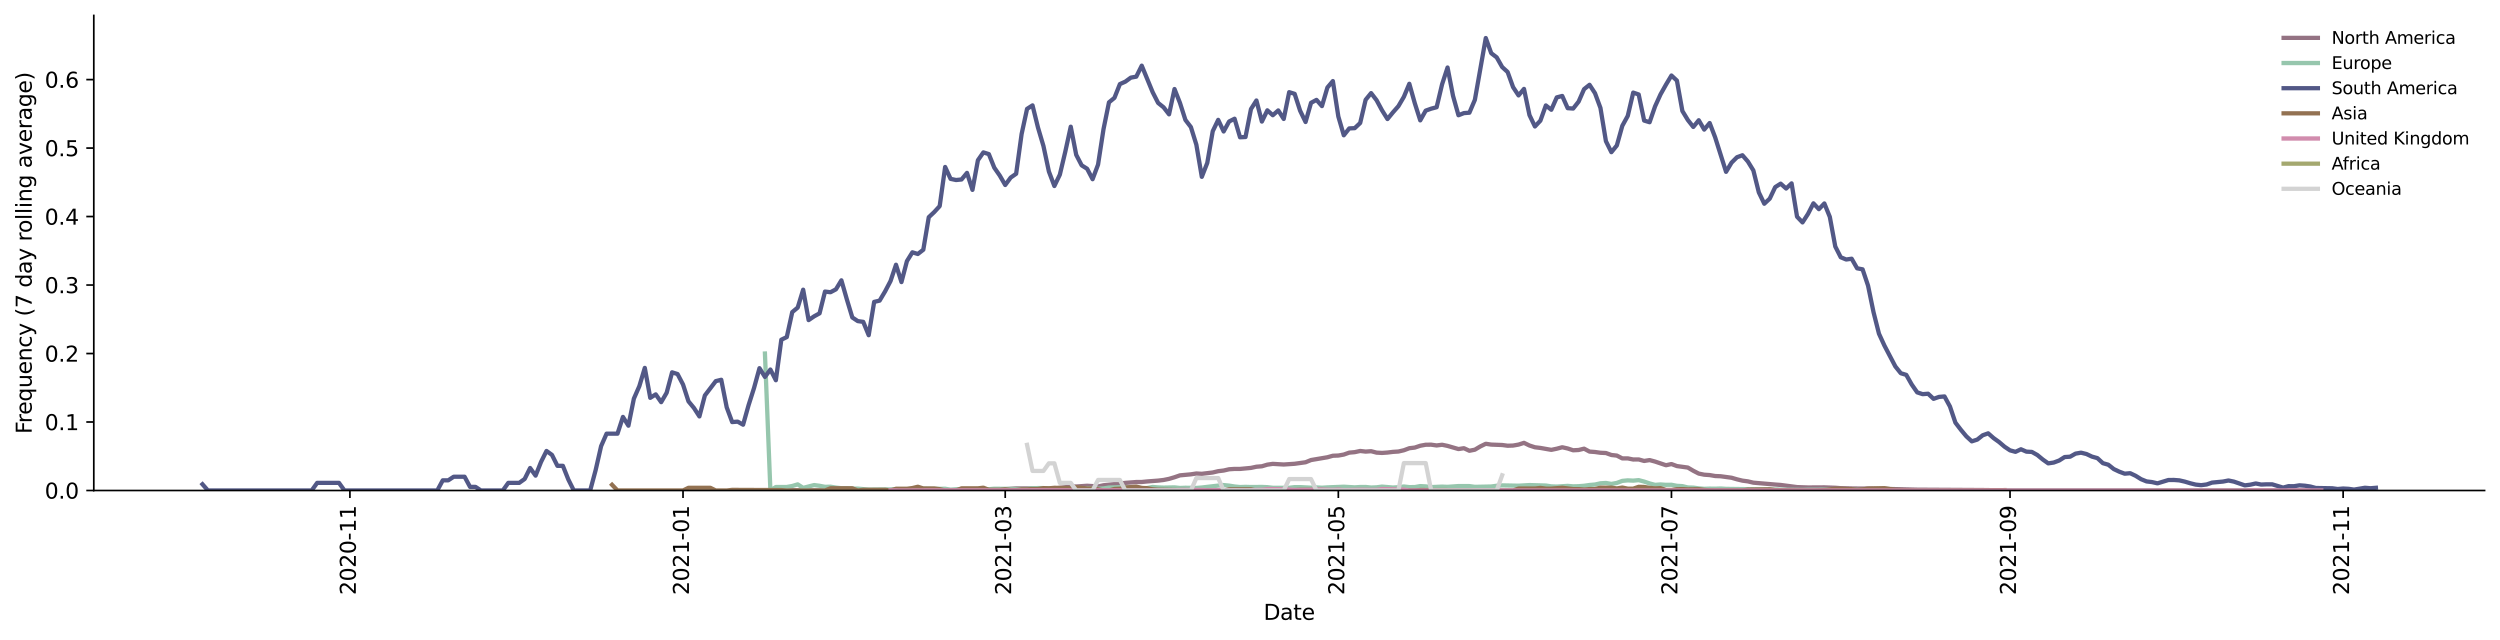 <?xml version="1.0" encoding="utf-8" standalone="no"?>
<!DOCTYPE svg PUBLIC "-//W3C//DTD SVG 1.1//EN"
  "http://www.w3.org/Graphics/SVG/1.1/DTD/svg11.dtd">
<svg height="298.621pt" version="1.1" viewBox="0 0 1166.981 298.621" width="1166.981pt" xmlns="http://www.w3.org/2000/svg" xmlns:xlink="http://www.w3.org/1999/xlink">
 <defs>
  <style type="text/css">*{stroke-linecap:butt;stroke-linejoin:round;}</style>
 </defs>
 <g id="figure_1">
  <g id="patch_1">
   <path d="M 0 298.621 
L 1166.981 298.621 
L 1166.981 0 
L 0 0 
z
" style="fill:#ffffff;"/>
  </g>
  <g id="axes_1">
   <g id="patch_2">
    <path d="M 43.781 228.96 
L 1159.781 228.96 
L 1159.781 7.2 
L 43.781 7.2 
z
" style="fill:#ffffff;"/>
   </g>
   <g id="matplotlib.axis_1">
    <g id="xtick_1">
     <g id="line2d_1">
      <defs>
       <path d="M 0 0 
L 0 3.5 
" id="m5ccdf09432" style="stroke:#000000;stroke-width:0.8;"/>
      </defs>
      <g>
       <use style="stroke:#000000;stroke-width:0.8;" x="163.334" xlink:href="#m5ccdf09432" y="228.96"/>
      </g>
     </g>
     <g id="text_1">
      <!-- 2020-11 -->
      <g transform="translate(166.094 277.743)rotate(-90)scale(0.1 -0.1)">
       <defs>
        <path d="M 1228 531 
L 3431 531 
L 3431 0 
L 469 0 
L 469 531 
Q 828 903 1448 1529 
Q 2069 2156 2228 2338 
Q 2531 2678 2651 2914 
Q 2772 3150 2772 3378 
Q 2772 3750 2511 3984 
Q 2250 4219 1831 4219 
Q 1534 4219 1204 4116 
Q 875 4013 500 3803 
L 500 4441 
Q 881 4594 1212 4672 
Q 1544 4750 1819 4750 
Q 2544 4750 2975 4387 
Q 3406 4025 3406 3419 
Q 3406 3131 3298 2873 
Q 3191 2616 2906 2266 
Q 2828 2175 2409 1742 
Q 1991 1309 1228 531 
z
" id="DejaVuSans-32" transform="scale(0.016)"/>
        <path d="M 2034 4250 
Q 1547 4250 1301 3770 
Q 1056 3291 1056 2328 
Q 1056 1369 1301 889 
Q 1547 409 2034 409 
Q 2525 409 2770 889 
Q 3016 1369 3016 2328 
Q 3016 3291 2770 3770 
Q 2525 4250 2034 4250 
z
M 2034 4750 
Q 2819 4750 3233 4129 
Q 3647 3509 3647 2328 
Q 3647 1150 3233 529 
Q 2819 -91 2034 -91 
Q 1250 -91 836 529 
Q 422 1150 422 2328 
Q 422 3509 836 4129 
Q 1250 4750 2034 4750 
z
" id="DejaVuSans-30" transform="scale(0.016)"/>
        <path d="M 313 2009 
L 1997 2009 
L 1997 1497 
L 313 1497 
L 313 2009 
z
" id="DejaVuSans-2d" transform="scale(0.016)"/>
        <path d="M 794 531 
L 1825 531 
L 1825 4091 
L 703 3866 
L 703 4441 
L 1819 4666 
L 2450 4666 
L 2450 531 
L 3481 531 
L 3481 0 
L 794 0 
L 794 531 
z
" id="DejaVuSans-31" transform="scale(0.016)"/>
       </defs>
       <use xlink:href="#DejaVuSans-32"/>
       <use x="63.623" xlink:href="#DejaVuSans-30"/>
       <use x="127.246" xlink:href="#DejaVuSans-32"/>
       <use x="190.869" xlink:href="#DejaVuSans-30"/>
       <use x="254.492" xlink:href="#DejaVuSans-2d"/>
       <use x="290.576" xlink:href="#DejaVuSans-31"/>
       <use x="354.199" xlink:href="#DejaVuSans-31"/>
      </g>
     </g>
    </g>
    <g id="xtick_2">
     <g id="line2d_2">
      <g>
       <use style="stroke:#000000;stroke-width:0.8;" x="318.83" xlink:href="#m5ccdf09432" y="228.96"/>
      </g>
     </g>
     <g id="text_2">
      <!-- 2021-01 -->
      <g transform="translate(321.59 277.743)rotate(-90)scale(0.1 -0.1)">
       <use xlink:href="#DejaVuSans-32"/>
       <use x="63.623" xlink:href="#DejaVuSans-30"/>
       <use x="127.246" xlink:href="#DejaVuSans-32"/>
       <use x="190.869" xlink:href="#DejaVuSans-31"/>
       <use x="254.492" xlink:href="#DejaVuSans-2d"/>
       <use x="290.576" xlink:href="#DejaVuSans-30"/>
       <use x="354.199" xlink:href="#DejaVuSans-31"/>
      </g>
     </g>
    </g>
    <g id="xtick_3">
     <g id="line2d_3">
      <g>
       <use style="stroke:#000000;stroke-width:0.8;" x="469.228" xlink:href="#m5ccdf09432" y="228.96"/>
      </g>
     </g>
     <g id="text_3">
      <!-- 2021-03 -->
      <g transform="translate(471.987 277.743)rotate(-90)scale(0.1 -0.1)">
       <defs>
        <path d="M 2597 2516 
Q 3050 2419 3304 2112 
Q 3559 1806 3559 1356 
Q 3559 666 3084 287 
Q 2609 -91 1734 -91 
Q 1441 -91 1130 -33 
Q 819 25 488 141 
L 488 750 
Q 750 597 1062 519 
Q 1375 441 1716 441 
Q 2309 441 2620 675 
Q 2931 909 2931 1356 
Q 2931 1769 2642 2001 
Q 2353 2234 1838 2234 
L 1294 2234 
L 1294 2753 
L 1863 2753 
Q 2328 2753 2575 2939 
Q 2822 3125 2822 3475 
Q 2822 3834 2567 4026 
Q 2313 4219 1838 4219 
Q 1578 4219 1281 4162 
Q 984 4106 628 3988 
L 628 4550 
Q 988 4650 1302 4700 
Q 1616 4750 1894 4750 
Q 2613 4750 3031 4423 
Q 3450 4097 3450 3541 
Q 3450 3153 3228 2886 
Q 3006 2619 2597 2516 
z
" id="DejaVuSans-33" transform="scale(0.016)"/>
       </defs>
       <use xlink:href="#DejaVuSans-32"/>
       <use x="63.623" xlink:href="#DejaVuSans-30"/>
       <use x="127.246" xlink:href="#DejaVuSans-32"/>
       <use x="190.869" xlink:href="#DejaVuSans-31"/>
       <use x="254.492" xlink:href="#DejaVuSans-2d"/>
       <use x="290.576" xlink:href="#DejaVuSans-30"/>
       <use x="354.199" xlink:href="#DejaVuSans-33"/>
      </g>
     </g>
    </g>
    <g id="xtick_4">
     <g id="line2d_4">
      <g>
       <use style="stroke:#000000;stroke-width:0.8;" x="624.723" xlink:href="#m5ccdf09432" y="228.96"/>
      </g>
     </g>
     <g id="text_4">
      <!-- 2021-05 -->
      <g transform="translate(627.483 277.743)rotate(-90)scale(0.1 -0.1)">
       <defs>
        <path d="M 691 4666 
L 3169 4666 
L 3169 4134 
L 1269 4134 
L 1269 2991 
Q 1406 3038 1543 3061 
Q 1681 3084 1819 3084 
Q 2600 3084 3056 2656 
Q 3513 2228 3513 1497 
Q 3513 744 3044 326 
Q 2575 -91 1722 -91 
Q 1428 -91 1123 -41 
Q 819 9 494 109 
L 494 744 
Q 775 591 1075 516 
Q 1375 441 1709 441 
Q 2250 441 2565 725 
Q 2881 1009 2881 1497 
Q 2881 1984 2565 2268 
Q 2250 2553 1709 2553 
Q 1456 2553 1204 2497 
Q 953 2441 691 2322 
L 691 4666 
z
" id="DejaVuSans-35" transform="scale(0.016)"/>
       </defs>
       <use xlink:href="#DejaVuSans-32"/>
       <use x="63.623" xlink:href="#DejaVuSans-30"/>
       <use x="127.246" xlink:href="#DejaVuSans-32"/>
       <use x="190.869" xlink:href="#DejaVuSans-31"/>
       <use x="254.492" xlink:href="#DejaVuSans-2d"/>
       <use x="290.576" xlink:href="#DejaVuSans-30"/>
       <use x="354.199" xlink:href="#DejaVuSans-35"/>
      </g>
     </g>
    </g>
    <g id="xtick_5">
     <g id="line2d_5">
      <g>
       <use style="stroke:#000000;stroke-width:0.8;" x="780.219" xlink:href="#m5ccdf09432" y="228.96"/>
      </g>
     </g>
     <g id="text_5">
      <!-- 2021-07 -->
      <g transform="translate(782.978 277.743)rotate(-90)scale(0.1 -0.1)">
       <defs>
        <path d="M 525 4666 
L 3525 4666 
L 3525 4397 
L 1831 0 
L 1172 0 
L 2766 4134 
L 525 4134 
L 525 4666 
z
" id="DejaVuSans-37" transform="scale(0.016)"/>
       </defs>
       <use xlink:href="#DejaVuSans-32"/>
       <use x="63.623" xlink:href="#DejaVuSans-30"/>
       <use x="127.246" xlink:href="#DejaVuSans-32"/>
       <use x="190.869" xlink:href="#DejaVuSans-31"/>
       <use x="254.492" xlink:href="#DejaVuSans-2d"/>
       <use x="290.576" xlink:href="#DejaVuSans-30"/>
       <use x="354.199" xlink:href="#DejaVuSans-37"/>
      </g>
     </g>
    </g>
    <g id="xtick_6">
     <g id="line2d_6">
      <g>
       <use style="stroke:#000000;stroke-width:0.8;" x="938.264" xlink:href="#m5ccdf09432" y="228.96"/>
      </g>
     </g>
     <g id="text_6">
      <!-- 2021-09 -->
      <g transform="translate(941.023 277.743)rotate(-90)scale(0.1 -0.1)">
       <defs>
        <path d="M 703 97 
L 703 672 
Q 941 559 1184 500 
Q 1428 441 1663 441 
Q 2288 441 2617 861 
Q 2947 1281 2994 2138 
Q 2813 1869 2534 1725 
Q 2256 1581 1919 1581 
Q 1219 1581 811 2004 
Q 403 2428 403 3163 
Q 403 3881 828 4315 
Q 1253 4750 1959 4750 
Q 2769 4750 3195 4129 
Q 3622 3509 3622 2328 
Q 3622 1225 3098 567 
Q 2575 -91 1691 -91 
Q 1453 -91 1209 -44 
Q 966 3 703 97 
z
M 1959 2075 
Q 2384 2075 2632 2365 
Q 2881 2656 2881 3163 
Q 2881 3666 2632 3958 
Q 2384 4250 1959 4250 
Q 1534 4250 1286 3958 
Q 1038 3666 1038 3163 
Q 1038 2656 1286 2365 
Q 1534 2075 1959 2075 
z
" id="DejaVuSans-39" transform="scale(0.016)"/>
       </defs>
       <use xlink:href="#DejaVuSans-32"/>
       <use x="63.623" xlink:href="#DejaVuSans-30"/>
       <use x="127.246" xlink:href="#DejaVuSans-32"/>
       <use x="190.869" xlink:href="#DejaVuSans-31"/>
       <use x="254.492" xlink:href="#DejaVuSans-2d"/>
       <use x="290.576" xlink:href="#DejaVuSans-30"/>
       <use x="354.199" xlink:href="#DejaVuSans-39"/>
      </g>
     </g>
    </g>
    <g id="xtick_7">
     <g id="line2d_7">
      <g>
       <use style="stroke:#000000;stroke-width:0.8;" x="1093.759" xlink:href="#m5ccdf09432" y="228.96"/>
      </g>
     </g>
     <g id="text_7">
      <!-- 2021-11 -->
      <g transform="translate(1096.519 277.743)rotate(-90)scale(0.1 -0.1)">
       <use xlink:href="#DejaVuSans-32"/>
       <use x="63.623" xlink:href="#DejaVuSans-30"/>
       <use x="127.246" xlink:href="#DejaVuSans-32"/>
       <use x="190.869" xlink:href="#DejaVuSans-31"/>
       <use x="254.492" xlink:href="#DejaVuSans-2d"/>
       <use x="290.576" xlink:href="#DejaVuSans-31"/>
       <use x="354.199" xlink:href="#DejaVuSans-31"/>
      </g>
     </g>
    </g>
    <g id="text_8">
     <!-- Date -->
     <g transform="translate(589.83 289.341)scale(0.1 -0.1)">
      <defs>
       <path d="M 1259 4147 
L 1259 519 
L 2022 519 
Q 2988 519 3436 956 
Q 3884 1394 3884 2338 
Q 3884 3275 3436 3711 
Q 2988 4147 2022 4147 
L 1259 4147 
z
M 628 4666 
L 1925 4666 
Q 3281 4666 3915 4102 
Q 4550 3538 4550 2338 
Q 4550 1131 3912 565 
Q 3275 0 1925 0 
L 628 0 
L 628 4666 
z
" id="DejaVuSans-44" transform="scale(0.016)"/>
       <path d="M 2194 1759 
Q 1497 1759 1228 1600 
Q 959 1441 959 1056 
Q 959 750 1161 570 
Q 1363 391 1709 391 
Q 2188 391 2477 730 
Q 2766 1069 2766 1631 
L 2766 1759 
L 2194 1759 
z
M 3341 1997 
L 3341 0 
L 2766 0 
L 2766 531 
Q 2569 213 2275 61 
Q 1981 -91 1556 -91 
Q 1019 -91 701 211 
Q 384 513 384 1019 
Q 384 1609 779 1909 
Q 1175 2209 1959 2209 
L 2766 2209 
L 2766 2266 
Q 2766 2663 2505 2880 
Q 2244 3097 1772 3097 
Q 1472 3097 1187 3025 
Q 903 2953 641 2809 
L 641 3341 
Q 956 3463 1253 3523 
Q 1550 3584 1831 3584 
Q 2591 3584 2966 3190 
Q 3341 2797 3341 1997 
z
" id="DejaVuSans-61" transform="scale(0.016)"/>
       <path d="M 1172 4494 
L 1172 3500 
L 2356 3500 
L 2356 3053 
L 1172 3053 
L 1172 1153 
Q 1172 725 1289 603 
Q 1406 481 1766 481 
L 2356 481 
L 2356 0 
L 1766 0 
Q 1100 0 847 248 
Q 594 497 594 1153 
L 594 3053 
L 172 3053 
L 172 3500 
L 594 3500 
L 594 4494 
L 1172 4494 
z
" id="DejaVuSans-74" transform="scale(0.016)"/>
       <path d="M 3597 1894 
L 3597 1613 
L 953 1613 
Q 991 1019 1311 708 
Q 1631 397 2203 397 
Q 2534 397 2845 478 
Q 3156 559 3463 722 
L 3463 178 
Q 3153 47 2828 -22 
Q 2503 -91 2169 -91 
Q 1331 -91 842 396 
Q 353 884 353 1716 
Q 353 2575 817 3079 
Q 1281 3584 2069 3584 
Q 2775 3584 3186 3129 
Q 3597 2675 3597 1894 
z
M 3022 2063 
Q 3016 2534 2758 2815 
Q 2500 3097 2075 3097 
Q 1594 3097 1305 2825 
Q 1016 2553 972 2059 
L 3022 2063 
z
" id="DejaVuSans-65" transform="scale(0.016)"/>
      </defs>
      <use xlink:href="#DejaVuSans-44"/>
      <use x="77.002" xlink:href="#DejaVuSans-61"/>
      <use x="138.281" xlink:href="#DejaVuSans-74"/>
      <use x="177.49" xlink:href="#DejaVuSans-65"/>
     </g>
    </g>
   </g>
   <g id="matplotlib.axis_2">
    <g id="ytick_1">
     <g id="line2d_8">
      <defs>
       <path d="M 0 0 
L -3.5 0 
" id="m4989fe93cb" style="stroke:#000000;stroke-width:0.8;"/>
      </defs>
      <g>
       <use style="stroke:#000000;stroke-width:0.8;" x="43.781" xlink:href="#m4989fe93cb" y="228.96"/>
      </g>
     </g>
     <g id="text_9">
      <!-- 0.0 -->
      <g transform="translate(20.878 232.759)scale(0.1 -0.1)">
       <defs>
        <path d="M 684 794 
L 1344 794 
L 1344 0 
L 684 0 
L 684 794 
z
" id="DejaVuSans-2e" transform="scale(0.016)"/>
       </defs>
       <use xlink:href="#DejaVuSans-30"/>
       <use x="63.623" xlink:href="#DejaVuSans-2e"/>
       <use x="95.41" xlink:href="#DejaVuSans-30"/>
      </g>
     </g>
    </g>
    <g id="ytick_2">
     <g id="line2d_9">
      <g>
       <use style="stroke:#000000;stroke-width:0.8;" x="43.781" xlink:href="#m4989fe93cb" y="196.992"/>
      </g>
     </g>
     <g id="text_10">
      <!-- 0.1 -->
      <g transform="translate(20.878 200.791)scale(0.1 -0.1)">
       <use xlink:href="#DejaVuSans-30"/>
       <use x="63.623" xlink:href="#DejaVuSans-2e"/>
       <use x="95.41" xlink:href="#DejaVuSans-31"/>
      </g>
     </g>
    </g>
    <g id="ytick_3">
     <g id="line2d_10">
      <g>
       <use style="stroke:#000000;stroke-width:0.8;" x="43.781" xlink:href="#m4989fe93cb" y="165.023"/>
      </g>
     </g>
     <g id="text_11">
      <!-- 0.2 -->
      <g transform="translate(20.878 168.822)scale(0.1 -0.1)">
       <use xlink:href="#DejaVuSans-30"/>
       <use x="63.623" xlink:href="#DejaVuSans-2e"/>
       <use x="95.41" xlink:href="#DejaVuSans-32"/>
      </g>
     </g>
    </g>
    <g id="ytick_4">
     <g id="line2d_11">
      <g>
       <use style="stroke:#000000;stroke-width:0.8;" x="43.781" xlink:href="#m4989fe93cb" y="133.055"/>
      </g>
     </g>
     <g id="text_12">
      <!-- 0.3 -->
      <g transform="translate(20.878 136.854)scale(0.1 -0.1)">
       <use xlink:href="#DejaVuSans-30"/>
       <use x="63.623" xlink:href="#DejaVuSans-2e"/>
       <use x="95.41" xlink:href="#DejaVuSans-33"/>
      </g>
     </g>
    </g>
    <g id="ytick_5">
     <g id="line2d_12">
      <g>
       <use style="stroke:#000000;stroke-width:0.8;" x="43.781" xlink:href="#m4989fe93cb" y="101.086"/>
      </g>
     </g>
     <g id="text_13">
      <!-- 0.4 -->
      <g transform="translate(20.878 104.885)scale(0.1 -0.1)">
       <defs>
        <path d="M 2419 4116 
L 825 1625 
L 2419 1625 
L 2419 4116 
z
M 2253 4666 
L 3047 4666 
L 3047 1625 
L 3713 1625 
L 3713 1100 
L 3047 1100 
L 3047 0 
L 2419 0 
L 2419 1100 
L 313 1100 
L 313 1709 
L 2253 4666 
z
" id="DejaVuSans-34" transform="scale(0.016)"/>
       </defs>
       <use xlink:href="#DejaVuSans-30"/>
       <use x="63.623" xlink:href="#DejaVuSans-2e"/>
       <use x="95.41" xlink:href="#DejaVuSans-34"/>
      </g>
     </g>
    </g>
    <g id="ytick_6">
     <g id="line2d_13">
      <g>
       <use style="stroke:#000000;stroke-width:0.8;" x="43.781" xlink:href="#m4989fe93cb" y="69.118"/>
      </g>
     </g>
     <g id="text_14">
      <!-- 0.5 -->
      <g transform="translate(20.878 72.917)scale(0.1 -0.1)">
       <use xlink:href="#DejaVuSans-30"/>
       <use x="63.623" xlink:href="#DejaVuSans-2e"/>
       <use x="95.41" xlink:href="#DejaVuSans-35"/>
      </g>
     </g>
    </g>
    <g id="ytick_7">
     <g id="line2d_14">
      <g>
       <use style="stroke:#000000;stroke-width:0.8;" x="43.781" xlink:href="#m4989fe93cb" y="37.149"/>
      </g>
     </g>
     <g id="text_15">
      <!-- 0.6 -->
      <g transform="translate(20.878 40.948)scale(0.1 -0.1)">
       <defs>
        <path d="M 2113 2584 
Q 1688 2584 1439 2293 
Q 1191 2003 1191 1497 
Q 1191 994 1439 701 
Q 1688 409 2113 409 
Q 2538 409 2786 701 
Q 3034 994 3034 1497 
Q 3034 2003 2786 2293 
Q 2538 2584 2113 2584 
z
M 3366 4563 
L 3366 3988 
Q 3128 4100 2886 4159 
Q 2644 4219 2406 4219 
Q 1781 4219 1451 3797 
Q 1122 3375 1075 2522 
Q 1259 2794 1537 2939 
Q 1816 3084 2150 3084 
Q 2853 3084 3261 2657 
Q 3669 2231 3669 1497 
Q 3669 778 3244 343 
Q 2819 -91 2113 -91 
Q 1303 -91 875 529 
Q 447 1150 447 2328 
Q 447 3434 972 4092 
Q 1497 4750 2381 4750 
Q 2619 4750 2861 4703 
Q 3103 4656 3366 4563 
z
" id="DejaVuSans-36" transform="scale(0.016)"/>
       </defs>
       <use xlink:href="#DejaVuSans-30"/>
       <use x="63.623" xlink:href="#DejaVuSans-2e"/>
       <use x="95.41" xlink:href="#DejaVuSans-36"/>
      </g>
     </g>
    </g>
    <g id="text_16">
     <!-- Frequency (7 day rolling average) -->
     <g transform="translate(14.798 202.529)rotate(-90)scale(0.1 -0.1)">
      <defs>
       <path d="M 628 4666 
L 3309 4666 
L 3309 4134 
L 1259 4134 
L 1259 2759 
L 3109 2759 
L 3109 2228 
L 1259 2228 
L 1259 0 
L 628 0 
L 628 4666 
z
" id="DejaVuSans-46" transform="scale(0.016)"/>
       <path d="M 2631 2963 
Q 2534 3019 2420 3045 
Q 2306 3072 2169 3072 
Q 1681 3072 1420 2755 
Q 1159 2438 1159 1844 
L 1159 0 
L 581 0 
L 581 3500 
L 1159 3500 
L 1159 2956 
Q 1341 3275 1631 3429 
Q 1922 3584 2338 3584 
Q 2397 3584 2469 3576 
Q 2541 3569 2628 3553 
L 2631 2963 
z
" id="DejaVuSans-72" transform="scale(0.016)"/>
       <path d="M 947 1747 
Q 947 1113 1208 752 
Q 1469 391 1925 391 
Q 2381 391 2643 752 
Q 2906 1113 2906 1747 
Q 2906 2381 2643 2742 
Q 2381 3103 1925 3103 
Q 1469 3103 1208 2742 
Q 947 2381 947 1747 
z
M 2906 525 
Q 2725 213 2448 61 
Q 2172 -91 1784 -91 
Q 1150 -91 751 415 
Q 353 922 353 1747 
Q 353 2572 751 3078 
Q 1150 3584 1784 3584 
Q 2172 3584 2448 3432 
Q 2725 3281 2906 2969 
L 2906 3500 
L 3481 3500 
L 3481 -1331 
L 2906 -1331 
L 2906 525 
z
" id="DejaVuSans-71" transform="scale(0.016)"/>
       <path d="M 544 1381 
L 544 3500 
L 1119 3500 
L 1119 1403 
Q 1119 906 1312 657 
Q 1506 409 1894 409 
Q 2359 409 2629 706 
Q 2900 1003 2900 1516 
L 2900 3500 
L 3475 3500 
L 3475 0 
L 2900 0 
L 2900 538 
Q 2691 219 2414 64 
Q 2138 -91 1772 -91 
Q 1169 -91 856 284 
Q 544 659 544 1381 
z
M 1991 3584 
L 1991 3584 
z
" id="DejaVuSans-75" transform="scale(0.016)"/>
       <path d="M 3513 2113 
L 3513 0 
L 2938 0 
L 2938 2094 
Q 2938 2591 2744 2837 
Q 2550 3084 2163 3084 
Q 1697 3084 1428 2787 
Q 1159 2491 1159 1978 
L 1159 0 
L 581 0 
L 581 3500 
L 1159 3500 
L 1159 2956 
Q 1366 3272 1645 3428 
Q 1925 3584 2291 3584 
Q 2894 3584 3203 3211 
Q 3513 2838 3513 2113 
z
" id="DejaVuSans-6e" transform="scale(0.016)"/>
       <path d="M 3122 3366 
L 3122 2828 
Q 2878 2963 2633 3030 
Q 2388 3097 2138 3097 
Q 1578 3097 1268 2742 
Q 959 2388 959 1747 
Q 959 1106 1268 751 
Q 1578 397 2138 397 
Q 2388 397 2633 464 
Q 2878 531 3122 666 
L 3122 134 
Q 2881 22 2623 -34 
Q 2366 -91 2075 -91 
Q 1284 -91 818 406 
Q 353 903 353 1747 
Q 353 2603 823 3093 
Q 1294 3584 2113 3584 
Q 2378 3584 2631 3529 
Q 2884 3475 3122 3366 
z
" id="DejaVuSans-63" transform="scale(0.016)"/>
       <path d="M 2059 -325 
Q 1816 -950 1584 -1140 
Q 1353 -1331 966 -1331 
L 506 -1331 
L 506 -850 
L 844 -850 
Q 1081 -850 1212 -737 
Q 1344 -625 1503 -206 
L 1606 56 
L 191 3500 
L 800 3500 
L 1894 763 
L 2988 3500 
L 3597 3500 
L 2059 -325 
z
" id="DejaVuSans-79" transform="scale(0.016)"/>
       <path id="DejaVuSans-20" transform="scale(0.016)"/>
       <path d="M 1984 4856 
Q 1566 4138 1362 3434 
Q 1159 2731 1159 2009 
Q 1159 1288 1364 580 
Q 1569 -128 1984 -844 
L 1484 -844 
Q 1016 -109 783 600 
Q 550 1309 550 2009 
Q 550 2706 781 3412 
Q 1013 4119 1484 4856 
L 1984 4856 
z
" id="DejaVuSans-28" transform="scale(0.016)"/>
       <path d="M 2906 2969 
L 2906 4863 
L 3481 4863 
L 3481 0 
L 2906 0 
L 2906 525 
Q 2725 213 2448 61 
Q 2172 -91 1784 -91 
Q 1150 -91 751 415 
Q 353 922 353 1747 
Q 353 2572 751 3078 
Q 1150 3584 1784 3584 
Q 2172 3584 2448 3432 
Q 2725 3281 2906 2969 
z
M 947 1747 
Q 947 1113 1208 752 
Q 1469 391 1925 391 
Q 2381 391 2643 752 
Q 2906 1113 2906 1747 
Q 2906 2381 2643 2742 
Q 2381 3103 1925 3103 
Q 1469 3103 1208 2742 
Q 947 2381 947 1747 
z
" id="DejaVuSans-64" transform="scale(0.016)"/>
       <path d="M 1959 3097 
Q 1497 3097 1228 2736 
Q 959 2375 959 1747 
Q 959 1119 1226 758 
Q 1494 397 1959 397 
Q 2419 397 2687 759 
Q 2956 1122 2956 1747 
Q 2956 2369 2687 2733 
Q 2419 3097 1959 3097 
z
M 1959 3584 
Q 2709 3584 3137 3096 
Q 3566 2609 3566 1747 
Q 3566 888 3137 398 
Q 2709 -91 1959 -91 
Q 1206 -91 779 398 
Q 353 888 353 1747 
Q 353 2609 779 3096 
Q 1206 3584 1959 3584 
z
" id="DejaVuSans-6f" transform="scale(0.016)"/>
       <path d="M 603 4863 
L 1178 4863 
L 1178 0 
L 603 0 
L 603 4863 
z
" id="DejaVuSans-6c" transform="scale(0.016)"/>
       <path d="M 603 3500 
L 1178 3500 
L 1178 0 
L 603 0 
L 603 3500 
z
M 603 4863 
L 1178 4863 
L 1178 4134 
L 603 4134 
L 603 4863 
z
" id="DejaVuSans-69" transform="scale(0.016)"/>
       <path d="M 2906 1791 
Q 2906 2416 2648 2759 
Q 2391 3103 1925 3103 
Q 1463 3103 1205 2759 
Q 947 2416 947 1791 
Q 947 1169 1205 825 
Q 1463 481 1925 481 
Q 2391 481 2648 825 
Q 2906 1169 2906 1791 
z
M 3481 434 
Q 3481 -459 3084 -895 
Q 2688 -1331 1869 -1331 
Q 1566 -1331 1297 -1286 
Q 1028 -1241 775 -1147 
L 775 -588 
Q 1028 -725 1275 -790 
Q 1522 -856 1778 -856 
Q 2344 -856 2625 -561 
Q 2906 -266 2906 331 
L 2906 616 
Q 2728 306 2450 153 
Q 2172 0 1784 0 
Q 1141 0 747 490 
Q 353 981 353 1791 
Q 353 2603 747 3093 
Q 1141 3584 1784 3584 
Q 2172 3584 2450 3431 
Q 2728 3278 2906 2969 
L 2906 3500 
L 3481 3500 
L 3481 434 
z
" id="DejaVuSans-67" transform="scale(0.016)"/>
       <path d="M 191 3500 
L 800 3500 
L 1894 563 
L 2988 3500 
L 3597 3500 
L 2284 0 
L 1503 0 
L 191 3500 
z
" id="DejaVuSans-76" transform="scale(0.016)"/>
       <path d="M 513 4856 
L 1013 4856 
Q 1481 4119 1714 3412 
Q 1947 2706 1947 2009 
Q 1947 1309 1714 600 
Q 1481 -109 1013 -844 
L 513 -844 
Q 928 -128 1133 580 
Q 1338 1288 1338 2009 
Q 1338 2731 1133 3434 
Q 928 4138 513 4856 
z
" id="DejaVuSans-29" transform="scale(0.016)"/>
      </defs>
      <use xlink:href="#DejaVuSans-46"/>
      <use x="50.27" xlink:href="#DejaVuSans-72"/>
      <use x="89.133" xlink:href="#DejaVuSans-65"/>
      <use x="150.656" xlink:href="#DejaVuSans-71"/>
      <use x="214.133" xlink:href="#DejaVuSans-75"/>
      <use x="277.512" xlink:href="#DejaVuSans-65"/>
      <use x="339.035" xlink:href="#DejaVuSans-6e"/>
      <use x="402.414" xlink:href="#DejaVuSans-63"/>
      <use x="457.395" xlink:href="#DejaVuSans-79"/>
      <use x="516.574" xlink:href="#DejaVuSans-20"/>
      <use x="548.361" xlink:href="#DejaVuSans-28"/>
      <use x="587.375" xlink:href="#DejaVuSans-37"/>
      <use x="650.998" xlink:href="#DejaVuSans-20"/>
      <use x="682.785" xlink:href="#DejaVuSans-64"/>
      <use x="746.262" xlink:href="#DejaVuSans-61"/>
      <use x="807.541" xlink:href="#DejaVuSans-79"/>
      <use x="866.721" xlink:href="#DejaVuSans-20"/>
      <use x="898.508" xlink:href="#DejaVuSans-72"/>
      <use x="937.371" xlink:href="#DejaVuSans-6f"/>
      <use x="998.553" xlink:href="#DejaVuSans-6c"/>
      <use x="1026.336" xlink:href="#DejaVuSans-6c"/>
      <use x="1054.119" xlink:href="#DejaVuSans-69"/>
      <use x="1081.902" xlink:href="#DejaVuSans-6e"/>
      <use x="1145.281" xlink:href="#DejaVuSans-67"/>
      <use x="1208.758" xlink:href="#DejaVuSans-20"/>
      <use x="1240.545" xlink:href="#DejaVuSans-61"/>
      <use x="1301.824" xlink:href="#DejaVuSans-76"/>
      <use x="1361.004" xlink:href="#DejaVuSans-65"/>
      <use x="1422.527" xlink:href="#DejaVuSans-72"/>
      <use x="1463.641" xlink:href="#DejaVuSans-61"/>
      <use x="1524.92" xlink:href="#DejaVuSans-67"/>
      <use x="1588.396" xlink:href="#DejaVuSans-65"/>
      <use x="1649.92" xlink:href="#DejaVuSans-29"/>
     </g>
    </g>
   </g>
   <g id="line2d_15">
    <path clip-path="url(#pfde4bee023)" d="M 349.419 228.877 
L 357.067 228.96 
L 362.165 228.867 
L 369.812 228.809 
L 374.911 228.901 
L 385.107 228.936 
L 395.303 228.912 
L 405.5 228.937 
L 425.893 228.809 
L 430.991 228.848 
L 436.089 228.812 
L 453.933 228.727 
L 459.031 228.458 
L 469.228 228.366 
L 474.326 227.985 
L 481.973 227.967 
L 487.071 228.161 
L 489.62 228.026 
L 492.17 228.025 
L 497.268 227.449 
L 499.817 227.009 
L 502.366 227.097 
L 507.464 226.748 
L 512.562 227.066 
L 515.112 226.515 
L 520.21 225.97 
L 525.308 225.406 
L 530.406 225.003 
L 532.955 224.988 
L 535.504 224.734 
L 540.603 224.346 
L 543.152 224.045 
L 545.701 223.531 
L 548.25 222.778 
L 550.799 221.89 
L 555.897 221.419 
L 558.446 221.022 
L 560.996 221.169 
L 566.094 220.558 
L 568.643 219.946 
L 571.192 219.64 
L 573.741 219.056 
L 576.29 218.885 
L 578.839 218.892 
L 583.937 218.414 
L 586.487 217.862 
L 589.036 217.657 
L 591.585 216.896 
L 594.134 216.529 
L 599.232 216.826 
L 604.33 216.488 
L 609.429 215.781 
L 611.978 214.742 
L 619.625 213.448 
L 622.174 212.737 
L 624.723 212.642 
L 627.272 212.187 
L 629.821 211.285 
L 632.371 211.061 
L 634.92 210.507 
L 637.469 210.801 
L 640.018 210.619 
L 642.567 211.281 
L 645.116 211.422 
L 647.665 211.243 
L 650.214 210.93 
L 652.763 210.77 
L 655.313 210.18 
L 657.862 209.229 
L 660.411 208.926 
L 662.96 208.073 
L 665.509 207.601 
L 668.058 207.574 
L 670.607 207.932 
L 673.156 207.609 
L 675.705 208.143 
L 680.804 209.617 
L 683.353 209.219 
L 685.902 210.42 
L 688.451 209.91 
L 691 208.392 
L 693.549 207.154 
L 696.098 207.535 
L 701.197 207.723 
L 703.746 208.064 
L 706.295 207.981 
L 708.844 207.533 
L 711.393 206.719 
L 713.942 207.962 
L 716.491 208.783 
L 719.04 209.093 
L 724.138 209.989 
L 726.688 209.457 
L 729.237 208.777 
L 731.786 209.349 
L 734.335 210.188 
L 736.884 210.056 
L 739.433 209.434 
L 741.982 210.799 
L 744.531 210.986 
L 747.08 211.348 
L 749.63 211.469 
L 752.179 212.386 
L 754.728 212.666 
L 757.277 213.979 
L 759.826 213.967 
L 762.375 214.491 
L 764.924 214.464 
L 767.473 215.171 
L 770.022 214.767 
L 772.572 215.455 
L 777.67 217.169 
L 780.219 216.616 
L 782.768 217.559 
L 787.866 218.252 
L 790.415 219.752 
L 792.964 221.066 
L 795.514 221.586 
L 798.063 221.758 
L 800.612 222.204 
L 803.161 222.31 
L 808.259 223.002 
L 810.808 223.744 
L 813.357 224.363 
L 815.906 224.701 
L 818.456 225.309 
L 828.652 226.179 
L 831.201 226.369 
L 838.848 227.373 
L 843.947 227.545 
L 851.594 227.497 
L 856.692 227.687 
L 859.241 227.879 
L 864.339 227.999 
L 869.438 228.063 
L 871.987 228.006 
L 894.929 228.564 
L 925.518 228.74 
L 935.715 228.87 
L 1098.858 228.928 
L 1098.858 228.928 
" style="fill:none;stroke:#947383;stroke-linecap:square;stroke-width:2;"/>
   </g>
   <g id="line2d_16">
    <path clip-path="url(#pfde4bee023)" d="M 357.067 165.023 
L 359.616 228.96 
L 362.165 227.321 
L 367.263 227.321 
L 369.812 226.857 
L 372.361 226.099 
L 374.911 227.739 
L 380.009 226.425 
L 382.558 226.757 
L 385.107 227.25 
L 387.656 227.185 
L 390.205 227.611 
L 392.754 227.899 
L 395.303 227.9 
L 397.853 228.111 
L 400.402 228.08 
L 405.5 228.55 
L 418.245 228.405 
L 423.344 228.516 
L 425.893 228.415 
L 428.442 228.556 
L 430.991 228.124 
L 436.089 228.217 
L 441.187 228.137 
L 443.736 228.588 
L 446.286 228.37 
L 459.031 228.291 
L 461.58 228.344 
L 464.129 228.132 
L 479.424 228.269 
L 481.973 227.849 
L 487.071 227.839 
L 489.62 227.981 
L 492.17 227.957 
L 494.719 228.292 
L 497.268 228.287 
L 502.366 227.991 
L 504.915 227.981 
L 507.464 227.834 
L 512.562 228.125 
L 515.112 227.996 
L 517.661 227.583 
L 522.759 227.422 
L 527.857 227.403 
L 532.955 227.961 
L 535.504 227.797 
L 538.054 227.311 
L 540.603 227.517 
L 543.152 227.611 
L 548.25 227.509 
L 550.799 227.779 
L 553.348 227.681 
L 558.446 227.767 
L 560.996 227.567 
L 568.643 226.672 
L 571.192 226.431 
L 573.741 226.685 
L 576.29 227.093 
L 578.839 227.353 
L 581.388 227.266 
L 583.937 227.347 
L 589.036 227.3 
L 591.585 227.407 
L 594.134 227.694 
L 601.781 227.692 
L 604.33 227.388 
L 606.879 227.381 
L 611.978 227.641 
L 614.527 227.526 
L 617.076 227.666 
L 619.625 227.502 
L 624.723 227.304 
L 627.272 227.196 
L 632.371 227.494 
L 634.92 227.328 
L 637.469 227.316 
L 640.018 227.579 
L 642.567 227.477 
L 645.116 227.145 
L 650.214 227.574 
L 652.763 227.425 
L 655.313 227.096 
L 657.862 227.384 
L 660.411 227.37 
L 662.96 226.906 
L 665.509 227.043 
L 668.058 227.378 
L 673.156 227.153 
L 675.705 227.257 
L 680.804 226.891 
L 685.902 226.909 
L 688.451 227.256 
L 696.098 227.095 
L 698.647 226.75 
L 701.197 226.567 
L 708.844 226.723 
L 713.942 226.423 
L 721.589 226.646 
L 724.138 227.037 
L 726.688 227.131 
L 731.786 226.81 
L 734.335 227.022 
L 736.884 226.955 
L 739.433 226.756 
L 741.982 226.389 
L 744.531 226.178 
L 747.08 225.605 
L 749.63 225.445 
L 752.179 225.893 
L 754.728 225.424 
L 757.277 224.475 
L 759.826 224.231 
L 762.375 224.358 
L 764.924 224.125 
L 767.473 224.795 
L 770.022 225.656 
L 772.572 226.329 
L 775.121 226.14 
L 777.67 226.319 
L 780.219 226.283 
L 782.768 226.777 
L 785.317 226.924 
L 787.866 227.551 
L 790.415 227.616 
L 792.964 227.971 
L 795.514 228.176 
L 798.063 228.084 
L 800.612 228.127 
L 803.161 228.031 
L 805.71 228.198 
L 841.398 228.678 
L 843.947 228.578 
L 849.045 228.562 
L 854.143 228.51 
L 856.692 228.544 
L 859.241 228.451 
L 864.339 228.575 
L 869.438 228.715 
L 871.987 228.849 
L 877.085 228.865 
L 887.281 228.898 
L 1047.875 228.945 
L 1047.875 228.945 
" style="fill:none;stroke:#96c6ad;stroke-linecap:square;stroke-width:2;"/>
   </g>
   <g id="line2d_17">
    <path clip-path="url(#pfde4bee023)" d="M 94.509 226.054 
L 97.058 228.96 
L 145.491 228.96 
L 148.04 225.408 
L 158.236 225.408 
L 160.785 228.96 
L 204.12 228.96 
L 206.669 224.224 
L 209.218 224.224 
L 211.768 222.541 
L 216.866 222.541 
L 219.415 227.277 
L 221.964 227.277 
L 224.513 228.96 
L 234.71 228.96 
L 237.259 225.408 
L 242.357 225.408 
L 244.906 223.581 
L 247.455 218.466 
L 250.004 222.018 
L 252.553 215.625 
L 255.102 210.51 
L 257.652 212.336 
L 260.201 217.451 
L 262.75 217.451 
L 265.299 223.845 
L 267.848 228.96 
L 275.495 228.96 
L 278.044 219.437 
L 280.593 208.248 
L 283.143 202.436 
L 288.241 202.436 
L 290.79 194.62 
L 293.339 198.705 
L 295.888 186.074 
L 298.437 180.261 
L 300.986 171.736 
L 303.535 185.71 
L 306.085 184.095 
L 308.634 187.724 
L 311.183 183.344 
L 313.732 173.8 
L 316.281 174.607 
L 318.83 179.49 
L 321.379 187.355 
L 323.928 190.443 
L 326.477 194.387 
L 329.027 184.593 
L 334.125 177.907 
L 336.674 177.276 
L 339.223 190.148 
L 341.772 197.019 
L 344.321 196.816 
L 346.87 198.247 
L 349.419 189.156 
L 351.969 181.143 
L 354.518 171.869 
L 357.067 175.939 
L 359.616 172.501 
L 362.165 177.487 
L 364.714 158.577 
L 367.263 157.348 
L 369.812 145.696 
L 372.361 143.578 
L 374.911 135.228 
L 377.46 149.417 
L 380.009 147.676 
L 382.558 146.268 
L 385.107 136.099 
L 387.656 136.417 
L 390.205 135.059 
L 392.754 130.863 
L 395.303 139.757 
L 397.853 148.188 
L 400.402 149.882 
L 402.951 150.242 
L 405.5 156.47 
L 408.049 140.921 
L 410.598 140.326 
L 413.147 136.04 
L 415.696 131.182 
L 418.245 123.585 
L 420.794 131.667 
L 423.344 121.899 
L 425.893 117.783 
L 428.442 118.557 
L 430.991 116.571 
L 433.54 101.393 
L 436.089 98.992 
L 438.638 96.213 
L 441.187 77.947 
L 443.736 83.495 
L 446.286 84.033 
L 448.835 83.779 
L 451.384 80.706 
L 453.933 88.623 
L 456.482 74.794 
L 459.031 71.136 
L 461.58 71.936 
L 464.129 78.279 
L 466.678 81.945 
L 469.228 86.351 
L 471.777 82.894 
L 474.326 81.111 
L 476.875 62.593 
L 479.424 50.825 
L 481.973 49.193 
L 484.522 59.542 
L 487.071 68.154 
L 489.62 80.082 
L 492.17 86.828 
L 494.719 81.545 
L 497.268 70.804 
L 499.817 59.141 
L 502.366 72.263 
L 504.915 77.178 
L 507.464 78.774 
L 510.013 83.647 
L 512.562 76.833 
L 515.112 60.273 
L 517.661 47.771 
L 520.21 45.677 
L 522.759 39.253 
L 525.308 38.107 
L 527.857 36.242 
L 530.406 35.777 
L 532.955 30.656 
L 538.054 43.044 
L 540.603 48.051 
L 543.152 50.093 
L 545.701 53.365 
L 548.25 41.568 
L 550.799 48.04 
L 553.348 55.996 
L 555.897 59.319 
L 558.446 67.527 
L 560.996 82.545 
L 563.545 76.057 
L 566.094 61.26 
L 568.643 55.958 
L 571.192 61.366 
L 573.741 56.712 
L 576.29 55.422 
L 578.839 64.081 
L 581.388 63.958 
L 583.937 50.93 
L 586.487 46.911 
L 589.036 56.747 
L 591.585 51.507 
L 594.134 53.78 
L 596.683 51.545 
L 599.232 55.52 
L 601.781 43.018 
L 604.33 43.81 
L 606.879 51.672 
L 609.429 56.943 
L 611.978 47.999 
L 614.527 46.628 
L 617.076 49.522 
L 619.625 40.857 
L 622.174 37.849 
L 624.723 54.382 
L 627.272 63.146 
L 629.821 59.942 
L 632.371 59.821 
L 634.92 57.418 
L 637.469 46.582 
L 640.018 43.465 
L 642.567 46.77 
L 645.116 51.495 
L 647.665 55.569 
L 650.214 52.454 
L 652.763 49.559 
L 655.313 45.2 
L 657.862 39.114 
L 660.411 48.176 
L 662.96 56.191 
L 665.509 51.641 
L 668.058 50.729 
L 670.607 50.058 
L 673.156 39.338 
L 675.705 31.517 
L 678.255 44.722 
L 680.804 53.794 
L 683.353 52.796 
L 685.902 52.605 
L 688.451 46.625 
L 693.549 17.76 
L 696.098 24.834 
L 698.647 26.781 
L 701.197 31.286 
L 703.746 33.619 
L 706.295 40.673 
L 708.844 44.539 
L 711.393 41.505 
L 713.942 53.712 
L 716.491 59.029 
L 719.04 56.335 
L 721.589 49.221 
L 724.138 51.235 
L 726.688 45.463 
L 729.237 44.792 
L 731.786 50.496 
L 734.335 50.671 
L 736.884 47.438 
L 739.433 41.616 
L 741.982 39.589 
L 744.531 43.506 
L 747.08 50.392 
L 749.63 65.902 
L 752.179 71.035 
L 754.728 67.891 
L 757.277 58.742 
L 759.826 54.099 
L 762.375 43.226 
L 764.924 44.098 
L 767.473 56.277 
L 770.022 57.055 
L 772.572 49.657 
L 775.121 44.05 
L 777.67 39.508 
L 780.219 35.252 
L 782.768 37.623 
L 785.317 51.807 
L 787.866 56.007 
L 790.415 59.252 
L 792.964 56.132 
L 795.514 60.487 
L 798.063 57.436 
L 800.612 64.095 
L 805.71 80.21 
L 808.259 75.934 
L 810.808 73.397 
L 813.357 72.475 
L 815.906 75.403 
L 818.456 79.567 
L 821.005 89.809 
L 823.554 95.096 
L 826.103 92.722 
L 828.652 87.348 
L 831.201 85.731 
L 833.75 88.001 
L 836.299 85.604 
L 838.848 101.161 
L 841.398 103.818 
L 843.947 99.884 
L 846.496 94.921 
L 849.045 97.63 
L 851.594 94.974 
L 854.143 101.242 
L 856.692 115.061 
L 859.241 120.082 
L 861.79 121.137 
L 864.339 120.771 
L 866.889 125.244 
L 869.438 125.722 
L 871.987 133.326 
L 874.536 145.684 
L 877.085 155.766 
L 879.634 161.323 
L 884.732 171.05 
L 887.281 174.221 
L 889.831 174.989 
L 892.38 179.483 
L 894.929 183.15 
L 897.478 183.991 
L 900.027 183.79 
L 902.576 186.174 
L 905.125 185.273 
L 907.674 185.059 
L 910.223 189.75 
L 912.773 197.297 
L 915.322 200.622 
L 917.871 203.679 
L 920.42 206.018 
L 922.969 205.203 
L 925.518 203.184 
L 928.067 202.279 
L 930.616 204.513 
L 933.165 206.342 
L 935.715 208.527 
L 938.264 210.221 
L 940.813 210.914 
L 943.362 209.718 
L 945.911 210.823 
L 948.46 210.955 
L 951.009 212.392 
L 953.558 214.494 
L 956.107 216.297 
L 958.657 215.915 
L 961.206 214.967 
L 963.755 213.35 
L 966.304 213.183 
L 968.853 211.751 
L 971.402 211.305 
L 973.951 211.934 
L 976.5 213.138 
L 979.049 213.852 
L 981.599 216.199 
L 984.148 216.929 
L 986.697 218.957 
L 989.246 220.166 
L 991.795 221.118 
L 994.344 220.885 
L 996.893 222.101 
L 999.442 223.685 
L 1001.991 224.722 
L 1004.541 225.032 
L 1007.09 225.619 
L 1012.188 224.068 
L 1014.737 224.043 
L 1017.286 224.231 
L 1019.835 224.817 
L 1022.384 225.578 
L 1024.933 226.21 
L 1027.482 226.473 
L 1030.032 226.149 
L 1032.581 225.275 
L 1037.679 224.79 
L 1040.228 224.29 
L 1042.777 224.818 
L 1047.875 226.567 
L 1050.424 226.247 
L 1052.974 225.682 
L 1055.523 226.188 
L 1058.072 226.076 
L 1060.621 226.076 
L 1065.719 227.618 
L 1068.268 226.935 
L 1070.817 226.963 
L 1073.366 226.545 
L 1075.916 226.731 
L 1078.465 227.109 
L 1081.014 227.791 
L 1088.661 227.923 
L 1091.21 228.267 
L 1093.759 228.043 
L 1096.308 228.18 
L 1098.858 228.535 
L 1103.956 227.687 
L 1106.505 227.911 
L 1109.054 227.699 
L 1109.054 227.699 
" style="fill:none;stroke:#525886;stroke-linecap:square;stroke-width:2;"/>
   </g>
   <g id="line2d_18">
    <path clip-path="url(#pfde4bee023)" d="M 285.692 226.296 
L 288.241 228.96 
L 318.83 228.96 
L 321.379 227.706 
L 331.576 227.706 
L 334.125 228.96 
L 339.223 228.96 
L 341.772 228.672 
L 364.714 228.772 
L 367.263 228.96 
L 385.107 228.96 
L 387.656 227.929 
L 397.853 227.929 
L 400.402 228.96 
L 402.951 228.632 
L 413.147 228.632 
L 415.696 228.96 
L 418.245 228.151 
L 423.344 228.151 
L 425.893 227.829 
L 428.442 227.209 
L 430.991 228.018 
L 436.089 228.018 
L 438.638 228.339 
L 441.187 228.96 
L 446.286 228.96 
L 448.835 227.961 
L 456.482 227.961 
L 459.031 227.654 
L 461.58 228.653 
L 466.678 228.653 
L 469.228 228.415 
L 471.777 228.722 
L 474.326 228.722 
L 476.875 228.428 
L 479.424 228.428 
L 481.973 228.253 
L 484.522 228.253 
L 487.071 227.852 
L 489.62 227.948 
L 492.17 227.711 
L 497.268 227.78 
L 499.817 227.784 
L 502.366 227.427 
L 507.464 228.007 
L 510.013 228.007 
L 512.562 228.404 
L 515.112 228.96 
L 517.661 228.96 
L 520.21 228.25 
L 522.759 228.119 
L 525.308 227.586 
L 530.406 227.147 
L 532.955 227.753 
L 535.504 227.884 
L 538.054 228.417 
L 540.603 228.61 
L 550.799 228.774 
L 553.348 228.774 
L 555.897 228.96 
L 571.192 228.96 
L 573.741 228.419 
L 583.937 228.419 
L 586.487 228.96 
L 599.232 228.96 
L 606.879 228.662 
L 611.978 228.662 
L 614.527 228.779 
L 617.076 228.743 
L 619.625 228.88 
L 660.411 228.96 
L 662.96 228.741 
L 685.902 228.809 
L 691 228.892 
L 706.295 228.96 
L 708.844 228.061 
L 716.491 228.061 
L 719.04 227.751 
L 721.589 228.096 
L 724.138 228.096 
L 729.237 227.682 
L 734.335 228.314 
L 736.884 228.314 
L 739.433 228.517 
L 741.982 228.287 
L 744.531 228.287 
L 747.08 227.628 
L 752.179 227.628 
L 754.728 228.001 
L 757.277 227.59 
L 759.826 228.107 
L 762.375 228.107 
L 764.924 227.249 
L 767.473 227.317 
L 770.022 227.729 
L 772.572 227.984 
L 775.121 227.85 
L 777.67 228.708 
L 780.219 228.708 
L 782.768 228.362 
L 785.317 228.312 
L 787.866 228.446 
L 792.964 228.373 
L 795.514 228.697 
L 798.063 228.866 
L 813.357 228.909 
L 815.906 228.578 
L 826.103 228.425 
L 828.652 228.756 
L 841.398 228.96 
L 846.496 228.96 
L 851.594 228.753 
L 856.692 228.134 
L 859.241 228.134 
L 864.339 228.341 
L 866.889 228.665 
L 869.438 228.455 
L 871.987 228.074 
L 879.634 227.875 
L 884.732 228.676 
L 894.929 228.932 
L 905.125 228.96 
L 935.715 228.776 
L 935.715 228.776 
" style="fill:none;stroke:#937252;stroke-linecap:square;stroke-width:2;"/>
   </g>
   <g id="line2d_19">
    <path clip-path="url(#pfde4bee023)" d="M 415.696 228.891 
L 420.794 228.96 
L 436.089 228.877 
L 443.736 228.881 
L 548.25 228.854 
L 550.799 228.716 
L 560.996 228.696 
L 563.545 228.869 
L 568.643 228.749 
L 573.741 228.84 
L 576.29 228.788 
L 581.388 228.908 
L 583.937 228.852 
L 586.487 228.66 
L 589.036 228.64 
L 591.585 228.307 
L 596.683 228.315 
L 599.232 228.456 
L 601.781 228.476 
L 604.33 228.742 
L 611.978 228.645 
L 614.527 228.417 
L 622.174 228.68 
L 624.723 228.505 
L 627.272 228.785 
L 634.92 228.601 
L 640.018 228.671 
L 642.567 228.667 
L 645.116 228.287 
L 655.313 228.526 
L 657.862 228.96 
L 685.902 228.926 
L 691 228.834 
L 706.295 228.93 
L 716.491 228.96 
L 1083.563 228.949 
L 1083.563 228.949 
" style="fill:none;stroke:#d18cad;stroke-linecap:square;stroke-width:2;"/>
   </g>
   <g id="line2d_20">
    <path clip-path="url(#pfde4bee023)" style="fill:none;stroke:#a4a86f;stroke-linecap:square;stroke-width:2;"/>
   </g>
   <g id="line2d_21">
    <path clip-path="url(#pfde4bee023)" d="M 479.424 207.648 
L 481.973 219.826 
L 484.522 219.826 
L 487.071 219.826 
L 489.62 216.274 
L 492.17 216.274 
L 494.719 225.408 
L 497.268 225.408 
L 499.817 225.408 
L 502.366 228.96 
L 504.915 228.96 
L 507.464 228.96 
L 510.013 228.96 
L 512.562 224.042 
L 515.112 224.042 
L 517.661 224.042 
L 520.21 224.042 
L 522.759 224.042 
L 525.308 228.96 
L 527.857 228.96 
L 530.406 228.96 
L 532.955 228.96 
L 535.504 228.96 
L 538.054 228.96 
L 540.603 228.96 
L 543.152 228.96 
L 545.701 228.96 
L 548.25 228.96 
L 550.799 228.96 
L 553.348 228.96 
L 555.897 228.96 
L 558.446 223.148 
L 560.996 223.148 
L 563.545 223.148 
L 566.094 223.148 
L 568.643 223.148 
L 571.192 228.96 
L 573.741 228.96 
L 576.29 228.96 
L 578.839 228.96 
L 581.388 228.96 
L 583.937 228.96 
L 586.487 228.96 
L 589.036 228.96 
L 591.585 228.96 
L 594.134 228.96 
L 596.683 228.96 
L 599.232 228.96 
L 601.781 223.632 
L 604.33 223.632 
L 606.879 223.632 
L 609.429 223.632 
L 611.978 223.632 
L 614.527 228.96 
L 617.076 228.96 
L 619.625 228.96 
L 622.174 228.96 
L 624.723 228.96 
L 627.272 228.96 
L 629.821 228.96 
L 632.371 228.96 
L 634.92 228.96 
L 637.469 228.96 
L 640.018 228.96 
L 642.567 228.96 
L 645.116 228.96 
L 647.665 228.96 
L 650.214 228.96 
L 652.763 228.96 
L 655.313 216.173 
L 657.862 216.173 
L 660.411 216.173 
L 662.96 216.173 
L 665.509 216.173 
L 668.058 228.96 
L 670.607 228.96 
L 673.156 228.96 
L 675.705 228.96 
L 678.255 228.96 
L 680.804 228.96 
L 683.353 228.96 
L 685.902 228.96 
L 688.451 228.96 
L 691 228.96 
L 693.549 228.96 
L 696.098 228.96 
L 698.647 228.96 
L 701.197 221.856 
" style="fill:none;stroke:#d3d3d3;stroke-linecap:square;stroke-width:2;"/>
   </g>
   <g id="patch_3">
    <path d="M 43.781 228.96 
L 43.781 7.2 
" style="fill:none;stroke:#000000;stroke-linecap:square;stroke-linejoin:miter;stroke-width:0.8;"/>
   </g>
   <g id="patch_4">
    <path d="M 43.781 228.96 
L 1159.781 228.96 
" style="fill:none;stroke:#000000;stroke-linecap:square;stroke-linejoin:miter;stroke-width:0.8;"/>
   </g>
   <g id="legend_1">
    <g id="line2d_22">
     <path d="M 1065.97 17.679 
L 1081.97 17.679 
" style="fill:none;stroke:#947383;stroke-linecap:square;stroke-width:2;"/>
    </g>
    <g id="line2d_23"/>
    <g id="text_17">
     <!-- North America -->
     <g transform="translate(1088.37 20.479)scale(0.08 -0.08)">
      <defs>
       <path d="M 628 4666 
L 1478 4666 
L 3547 763 
L 3547 4666 
L 4159 4666 
L 4159 0 
L 3309 0 
L 1241 3903 
L 1241 0 
L 628 0 
L 628 4666 
z
" id="DejaVuSans-4e" transform="scale(0.016)"/>
       <path d="M 3513 2113 
L 3513 0 
L 2938 0 
L 2938 2094 
Q 2938 2591 2744 2837 
Q 2550 3084 2163 3084 
Q 1697 3084 1428 2787 
Q 1159 2491 1159 1978 
L 1159 0 
L 581 0 
L 581 4863 
L 1159 4863 
L 1159 2956 
Q 1366 3272 1645 3428 
Q 1925 3584 2291 3584 
Q 2894 3584 3203 3211 
Q 3513 2838 3513 2113 
z
" id="DejaVuSans-68" transform="scale(0.016)"/>
       <path d="M 2188 4044 
L 1331 1722 
L 3047 1722 
L 2188 4044 
z
M 1831 4666 
L 2547 4666 
L 4325 0 
L 3669 0 
L 3244 1197 
L 1141 1197 
L 716 0 
L 50 0 
L 1831 4666 
z
" id="DejaVuSans-41" transform="scale(0.016)"/>
       <path d="M 3328 2828 
Q 3544 3216 3844 3400 
Q 4144 3584 4550 3584 
Q 5097 3584 5394 3201 
Q 5691 2819 5691 2113 
L 5691 0 
L 5113 0 
L 5113 2094 
Q 5113 2597 4934 2840 
Q 4756 3084 4391 3084 
Q 3944 3084 3684 2787 
Q 3425 2491 3425 1978 
L 3425 0 
L 2847 0 
L 2847 2094 
Q 2847 2600 2669 2842 
Q 2491 3084 2119 3084 
Q 1678 3084 1418 2786 
Q 1159 2488 1159 1978 
L 1159 0 
L 581 0 
L 581 3500 
L 1159 3500 
L 1159 2956 
Q 1356 3278 1631 3431 
Q 1906 3584 2284 3584 
Q 2666 3584 2933 3390 
Q 3200 3197 3328 2828 
z
" id="DejaVuSans-6d" transform="scale(0.016)"/>
      </defs>
      <use xlink:href="#DejaVuSans-4e"/>
      <use x="74.805" xlink:href="#DejaVuSans-6f"/>
      <use x="135.986" xlink:href="#DejaVuSans-72"/>
      <use x="177.1" xlink:href="#DejaVuSans-74"/>
      <use x="216.309" xlink:href="#DejaVuSans-68"/>
      <use x="279.688" xlink:href="#DejaVuSans-20"/>
      <use x="311.475" xlink:href="#DejaVuSans-41"/>
      <use x="379.883" xlink:href="#DejaVuSans-6d"/>
      <use x="477.295" xlink:href="#DejaVuSans-65"/>
      <use x="538.818" xlink:href="#DejaVuSans-72"/>
      <use x="579.932" xlink:href="#DejaVuSans-69"/>
      <use x="607.715" xlink:href="#DejaVuSans-63"/>
      <use x="662.695" xlink:href="#DejaVuSans-61"/>
     </g>
    </g>
    <g id="line2d_24">
     <path d="M 1065.97 29.421 
L 1081.97 29.421 
" style="fill:none;stroke:#96c6ad;stroke-linecap:square;stroke-width:2;"/>
    </g>
    <g id="line2d_25"/>
    <g id="text_18">
     <!-- Europe -->
     <g transform="translate(1088.37 32.221)scale(0.08 -0.08)">
      <defs>
       <path d="M 628 4666 
L 3578 4666 
L 3578 4134 
L 1259 4134 
L 1259 2753 
L 3481 2753 
L 3481 2222 
L 1259 2222 
L 1259 531 
L 3634 531 
L 3634 0 
L 628 0 
L 628 4666 
z
" id="DejaVuSans-45" transform="scale(0.016)"/>
       <path d="M 1159 525 
L 1159 -1331 
L 581 -1331 
L 581 3500 
L 1159 3500 
L 1159 2969 
Q 1341 3281 1617 3432 
Q 1894 3584 2278 3584 
Q 2916 3584 3314 3078 
Q 3713 2572 3713 1747 
Q 3713 922 3314 415 
Q 2916 -91 2278 -91 
Q 1894 -91 1617 61 
Q 1341 213 1159 525 
z
M 3116 1747 
Q 3116 2381 2855 2742 
Q 2594 3103 2138 3103 
Q 1681 3103 1420 2742 
Q 1159 2381 1159 1747 
Q 1159 1113 1420 752 
Q 1681 391 2138 391 
Q 2594 391 2855 752 
Q 3116 1113 3116 1747 
z
" id="DejaVuSans-70" transform="scale(0.016)"/>
      </defs>
      <use xlink:href="#DejaVuSans-45"/>
      <use x="63.184" xlink:href="#DejaVuSans-75"/>
      <use x="126.562" xlink:href="#DejaVuSans-72"/>
      <use x="165.426" xlink:href="#DejaVuSans-6f"/>
      <use x="226.607" xlink:href="#DejaVuSans-70"/>
      <use x="290.084" xlink:href="#DejaVuSans-65"/>
     </g>
    </g>
    <g id="line2d_26">
     <path d="M 1065.97 41.164 
L 1081.97 41.164 
" style="fill:none;stroke:#525886;stroke-linecap:square;stroke-width:2;"/>
    </g>
    <g id="line2d_27"/>
    <g id="text_19">
     <!-- South America -->
     <g transform="translate(1088.37 43.964)scale(0.08 -0.08)">
      <defs>
       <path d="M 3425 4513 
L 3425 3897 
Q 3066 4069 2747 4153 
Q 2428 4238 2131 4238 
Q 1616 4238 1336 4038 
Q 1056 3838 1056 3469 
Q 1056 3159 1242 3001 
Q 1428 2844 1947 2747 
L 2328 2669 
Q 3034 2534 3370 2195 
Q 3706 1856 3706 1288 
Q 3706 609 3251 259 
Q 2797 -91 1919 -91 
Q 1588 -91 1214 -16 
Q 841 59 441 206 
L 441 856 
Q 825 641 1194 531 
Q 1563 422 1919 422 
Q 2459 422 2753 634 
Q 3047 847 3047 1241 
Q 3047 1584 2836 1778 
Q 2625 1972 2144 2069 
L 1759 2144 
Q 1053 2284 737 2584 
Q 422 2884 422 3419 
Q 422 4038 858 4394 
Q 1294 4750 2059 4750 
Q 2388 4750 2728 4690 
Q 3069 4631 3425 4513 
z
" id="DejaVuSans-53" transform="scale(0.016)"/>
      </defs>
      <use xlink:href="#DejaVuSans-53"/>
      <use x="63.477" xlink:href="#DejaVuSans-6f"/>
      <use x="124.658" xlink:href="#DejaVuSans-75"/>
      <use x="188.037" xlink:href="#DejaVuSans-74"/>
      <use x="227.246" xlink:href="#DejaVuSans-68"/>
      <use x="290.625" xlink:href="#DejaVuSans-20"/>
      <use x="322.412" xlink:href="#DejaVuSans-41"/>
      <use x="390.82" xlink:href="#DejaVuSans-6d"/>
      <use x="488.232" xlink:href="#DejaVuSans-65"/>
      <use x="549.756" xlink:href="#DejaVuSans-72"/>
      <use x="590.869" xlink:href="#DejaVuSans-69"/>
      <use x="618.652" xlink:href="#DejaVuSans-63"/>
      <use x="673.633" xlink:href="#DejaVuSans-61"/>
     </g>
    </g>
    <g id="line2d_28">
     <path d="M 1065.97 52.906 
L 1081.97 52.906 
" style="fill:none;stroke:#937252;stroke-linecap:square;stroke-width:2;"/>
    </g>
    <g id="line2d_29"/>
    <g id="text_20">
     <!-- Asia -->
     <g transform="translate(1088.37 55.706)scale(0.08 -0.08)">
      <defs>
       <path d="M 2834 3397 
L 2834 2853 
Q 2591 2978 2328 3040 
Q 2066 3103 1784 3103 
Q 1356 3103 1142 2972 
Q 928 2841 928 2578 
Q 928 2378 1081 2264 
Q 1234 2150 1697 2047 
L 1894 2003 
Q 2506 1872 2764 1633 
Q 3022 1394 3022 966 
Q 3022 478 2636 193 
Q 2250 -91 1575 -91 
Q 1294 -91 989 -36 
Q 684 19 347 128 
L 347 722 
Q 666 556 975 473 
Q 1284 391 1588 391 
Q 1994 391 2212 530 
Q 2431 669 2431 922 
Q 2431 1156 2273 1281 
Q 2116 1406 1581 1522 
L 1381 1569 
Q 847 1681 609 1914 
Q 372 2147 372 2553 
Q 372 3047 722 3315 
Q 1072 3584 1716 3584 
Q 2034 3584 2315 3537 
Q 2597 3491 2834 3397 
z
" id="DejaVuSans-73" transform="scale(0.016)"/>
      </defs>
      <use xlink:href="#DejaVuSans-41"/>
      <use x="68.408" xlink:href="#DejaVuSans-73"/>
      <use x="120.508" xlink:href="#DejaVuSans-69"/>
      <use x="148.291" xlink:href="#DejaVuSans-61"/>
     </g>
    </g>
    <g id="line2d_30">
     <path d="M 1065.97 64.649 
L 1081.97 64.649 
" style="fill:none;stroke:#d18cad;stroke-linecap:square;stroke-width:2;"/>
    </g>
    <g id="line2d_31"/>
    <g id="text_21">
     <!-- United Kingdom -->
     <g transform="translate(1088.37 67.449)scale(0.08 -0.08)">
      <defs>
       <path d="M 556 4666 
L 1191 4666 
L 1191 1831 
Q 1191 1081 1462 751 
Q 1734 422 2344 422 
Q 2950 422 3222 751 
Q 3494 1081 3494 1831 
L 3494 4666 
L 4128 4666 
L 4128 1753 
Q 4128 841 3676 375 
Q 3225 -91 2344 -91 
Q 1459 -91 1007 375 
Q 556 841 556 1753 
L 556 4666 
z
" id="DejaVuSans-55" transform="scale(0.016)"/>
       <path d="M 628 4666 
L 1259 4666 
L 1259 2694 
L 3353 4666 
L 4166 4666 
L 1850 2491 
L 4331 0 
L 3500 0 
L 1259 2247 
L 1259 0 
L 628 0 
L 628 4666 
z
" id="DejaVuSans-4b" transform="scale(0.016)"/>
      </defs>
      <use xlink:href="#DejaVuSans-55"/>
      <use x="73.193" xlink:href="#DejaVuSans-6e"/>
      <use x="136.572" xlink:href="#DejaVuSans-69"/>
      <use x="164.355" xlink:href="#DejaVuSans-74"/>
      <use x="203.564" xlink:href="#DejaVuSans-65"/>
      <use x="265.088" xlink:href="#DejaVuSans-64"/>
      <use x="328.564" xlink:href="#DejaVuSans-20"/>
      <use x="360.352" xlink:href="#DejaVuSans-4b"/>
      <use x="425.928" xlink:href="#DejaVuSans-69"/>
      <use x="453.711" xlink:href="#DejaVuSans-6e"/>
      <use x="517.09" xlink:href="#DejaVuSans-67"/>
      <use x="580.566" xlink:href="#DejaVuSans-64"/>
      <use x="644.043" xlink:href="#DejaVuSans-6f"/>
      <use x="705.225" xlink:href="#DejaVuSans-6d"/>
     </g>
    </g>
    <g id="line2d_32">
     <path d="M 1065.97 76.391 
L 1081.97 76.391 
" style="fill:none;stroke:#a4a86f;stroke-linecap:square;stroke-width:2;"/>
    </g>
    <g id="line2d_33"/>
    <g id="text_22">
     <!-- Africa -->
     <g transform="translate(1088.37 79.191)scale(0.08 -0.08)">
      <defs>
       <path d="M 2375 4863 
L 2375 4384 
L 1825 4384 
Q 1516 4384 1395 4259 
Q 1275 4134 1275 3809 
L 1275 3500 
L 2222 3500 
L 2222 3053 
L 1275 3053 
L 1275 0 
L 697 0 
L 697 3053 
L 147 3053 
L 147 3500 
L 697 3500 
L 697 3744 
Q 697 4328 969 4595 
Q 1241 4863 1831 4863 
L 2375 4863 
z
" id="DejaVuSans-66" transform="scale(0.016)"/>
      </defs>
      <use xlink:href="#DejaVuSans-41"/>
      <use x="64.783" xlink:href="#DejaVuSans-66"/>
      <use x="99.988" xlink:href="#DejaVuSans-72"/>
      <use x="141.102" xlink:href="#DejaVuSans-69"/>
      <use x="168.885" xlink:href="#DejaVuSans-63"/>
      <use x="223.865" xlink:href="#DejaVuSans-61"/>
     </g>
    </g>
    <g id="line2d_34">
     <path d="M 1065.97 88.134 
L 1081.97 88.134 
" style="fill:none;stroke:#d3d3d3;stroke-linecap:square;stroke-width:2;"/>
    </g>
    <g id="line2d_35"/>
    <g id="text_23">
     <!-- Oceania -->
     <g transform="translate(1088.37 90.934)scale(0.08 -0.08)">
      <defs>
       <path d="M 2522 4238 
Q 1834 4238 1429 3725 
Q 1025 3213 1025 2328 
Q 1025 1447 1429 934 
Q 1834 422 2522 422 
Q 3209 422 3611 934 
Q 4013 1447 4013 2328 
Q 4013 3213 3611 3725 
Q 3209 4238 2522 4238 
z
M 2522 4750 
Q 3503 4750 4090 4092 
Q 4678 3434 4678 2328 
Q 4678 1225 4090 567 
Q 3503 -91 2522 -91 
Q 1538 -91 948 565 
Q 359 1222 359 2328 
Q 359 3434 948 4092 
Q 1538 4750 2522 4750 
z
" id="DejaVuSans-4f" transform="scale(0.016)"/>
      </defs>
      <use xlink:href="#DejaVuSans-4f"/>
      <use x="78.711" xlink:href="#DejaVuSans-63"/>
      <use x="133.691" xlink:href="#DejaVuSans-65"/>
      <use x="195.215" xlink:href="#DejaVuSans-61"/>
      <use x="256.494" xlink:href="#DejaVuSans-6e"/>
      <use x="319.873" xlink:href="#DejaVuSans-69"/>
      <use x="347.656" xlink:href="#DejaVuSans-61"/>
     </g>
    </g>
   </g>
  </g>
 </g>
 <defs>
  <clipPath id="pfde4bee023">
   <rect height="221.76" width="1116" x="43.781" y="7.2"/>
  </clipPath>
 </defs>
</svg>

